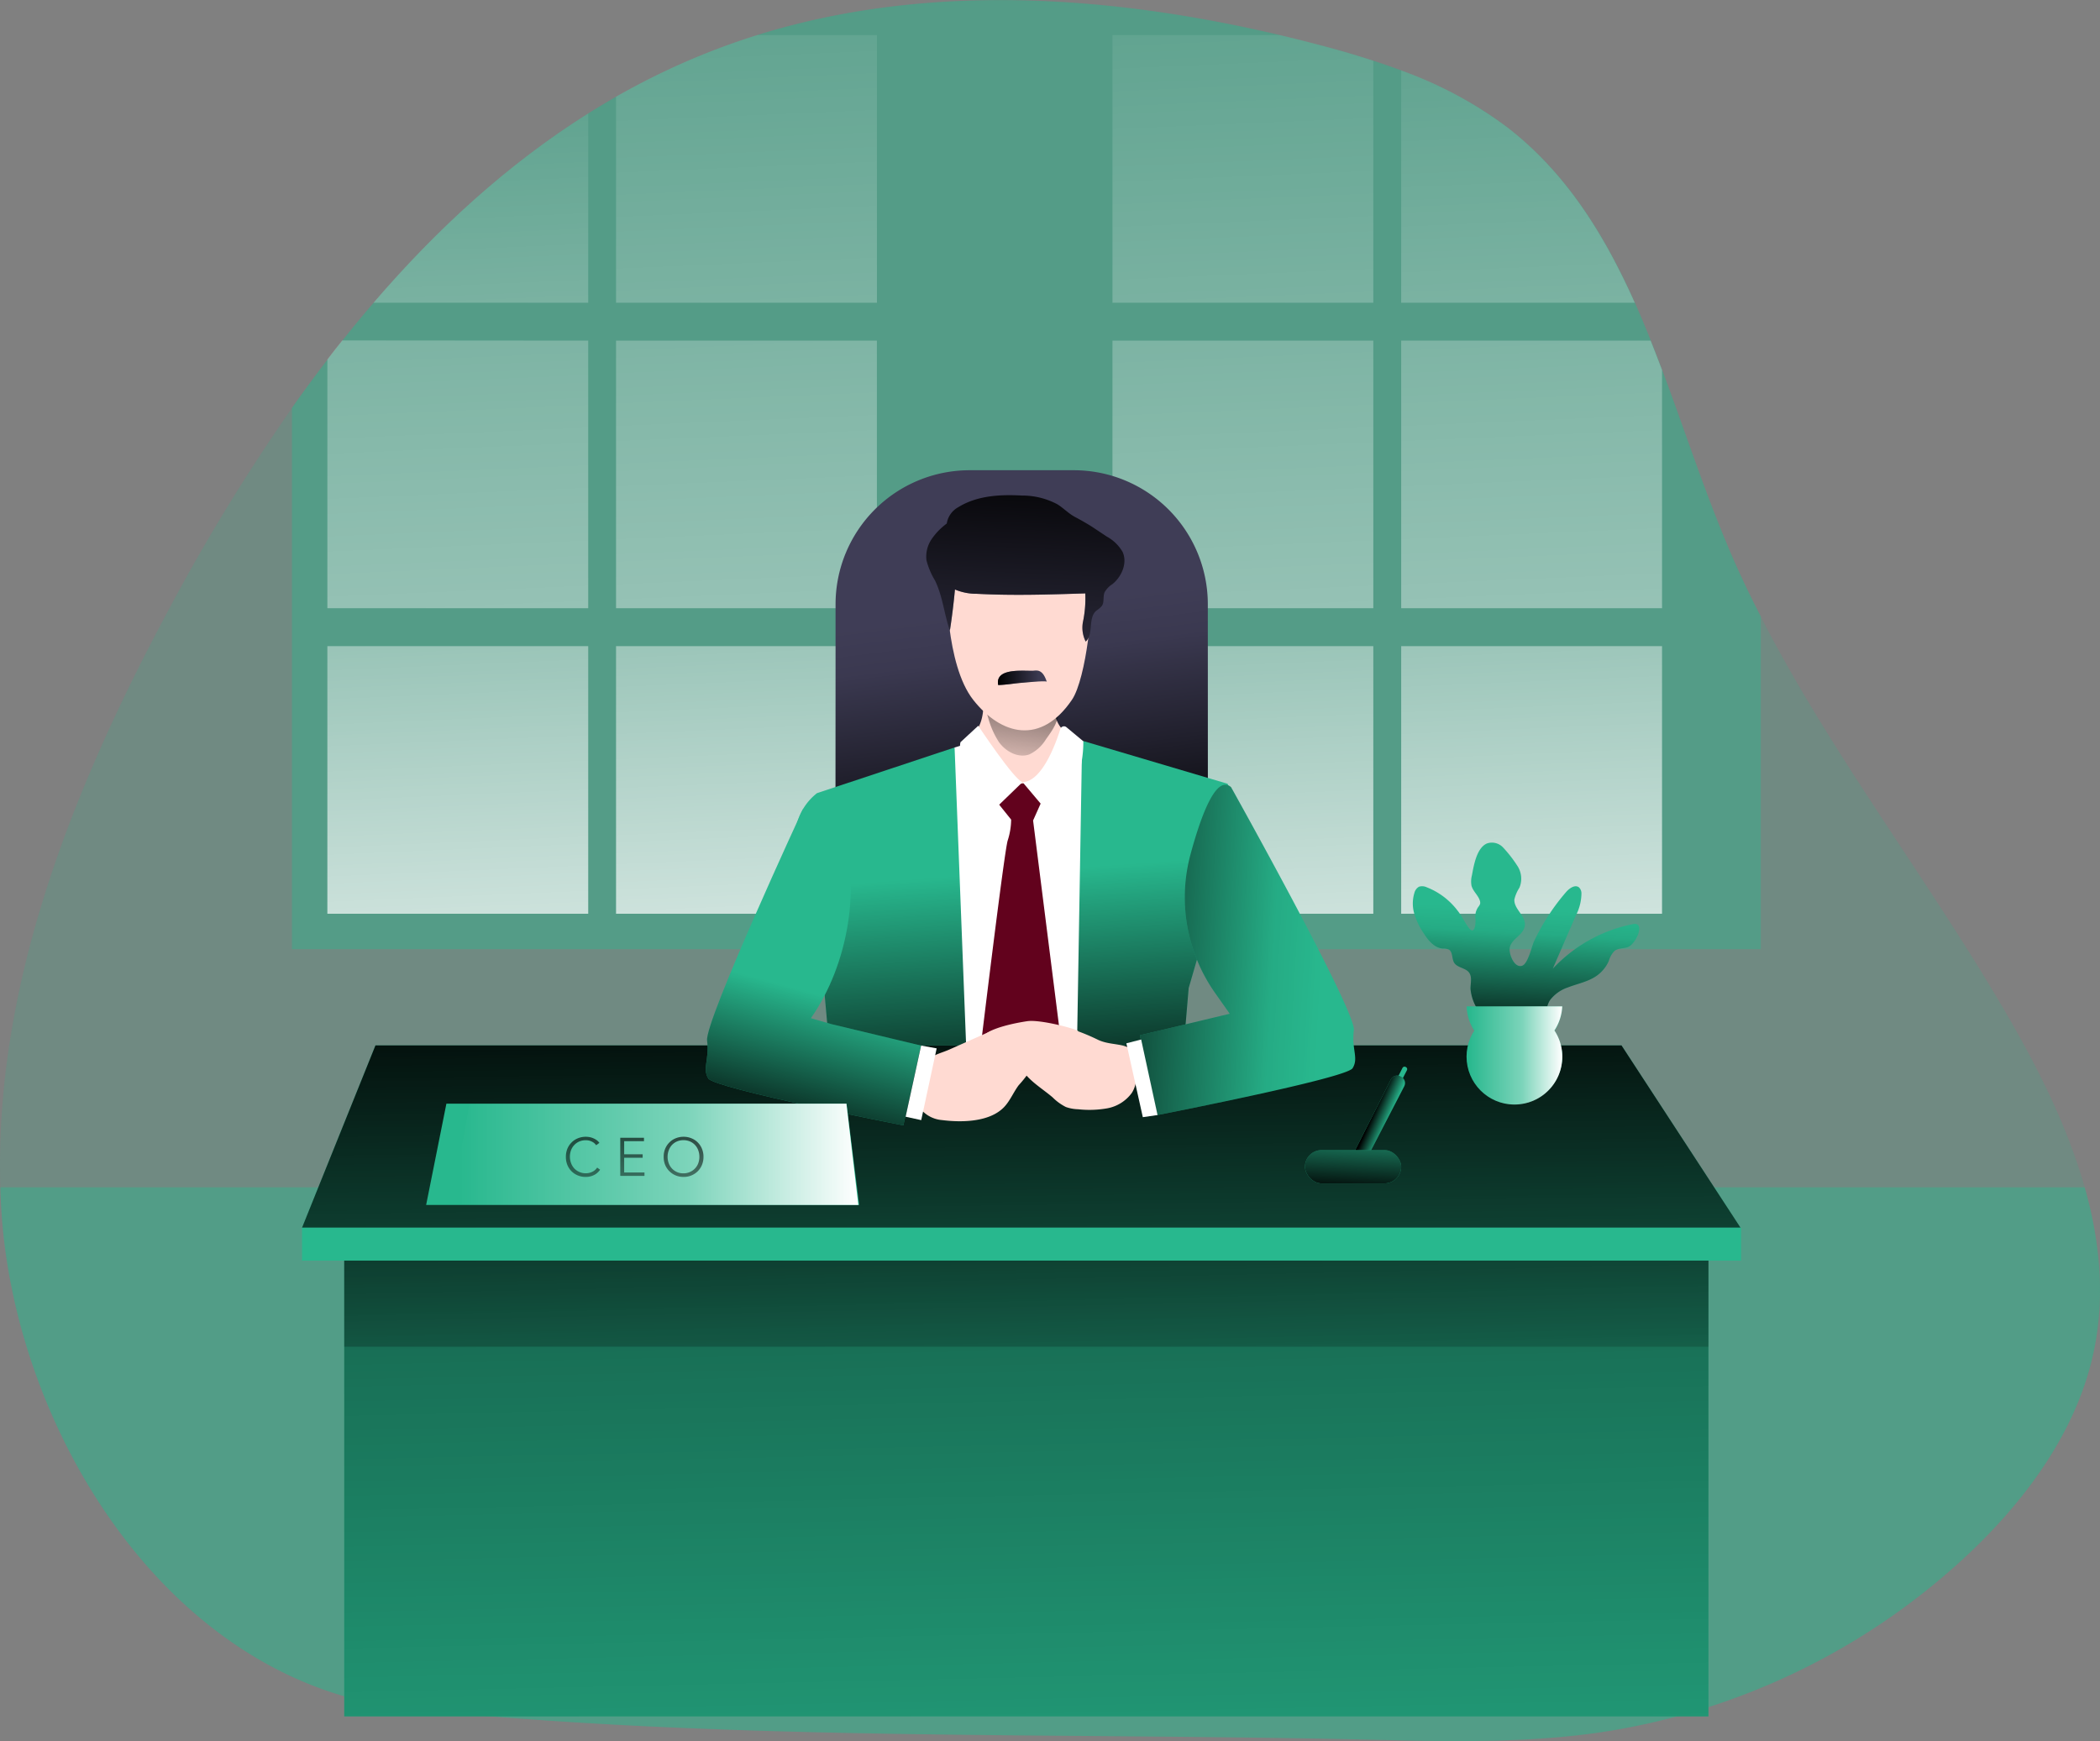<svg id="Layer_1" data-name="Layer 1" xmlns="http://www.w3.org/2000/svg" xmlns:xlink="http://www.w3.org/1999/xlink" viewBox="0 0 413.56 342.93"><rect x="0" y="0" width="413.56" height="342.93" fill="#808080" stroke="none"/><defs><linearGradient id="linear-gradient" x1="93.68" y1="6.47" x2="101.31" y2="185.33" gradientUnits="userSpaceOnUse"><stop offset="0.02" stop-color="#fff" stop-opacity="0"/><stop offset="0.58" stop-color="#fff" stop-opacity="0.39"/><stop offset="1" stop-color="#fff"/></linearGradient><linearGradient id="linear-gradient-2" x1="145.08" y1="-22.59" x2="156.06" y2="235.1" xlink:href="#linear-gradient"/><linearGradient id="linear-gradient-3" x1="85.7" y1="-21.69" x2="96.9" y2="241.03" xlink:href="#linear-gradient"/><linearGradient id="linear-gradient-4" x1="141.69" y1="-31.42" x2="152.91" y2="231.92" xlink:href="#linear-gradient"/><linearGradient id="linear-gradient-5" x1="82.37" y1="-28.9" x2="93.6" y2="234.45" xlink:href="#linear-gradient"/><linearGradient id="linear-gradient-6" x1="139.13" y1="-31.31" x2="150.35" y2="232.03" xlink:href="#linear-gradient"/><linearGradient id="linear-gradient-7" x1="242.75" y1="-22.15" x2="253.97" y2="241.2" xlink:href="#linear-gradient"/><linearGradient id="linear-gradient-8" x1="296.31" y1="-12.57" x2="306.07" y2="216.3" xlink:href="#linear-gradient"/><linearGradient id="linear-gradient-9" x1="239.55" y1="-29" x2="250.77" y2="234.34" xlink:href="#linear-gradient"/><linearGradient id="linear-gradient-10" x1="296.93" y1="-24.44" x2="308.15" y2="238.87" xlink:href="#linear-gradient"/><linearGradient id="linear-gradient-11" x1="236.99" y1="-28.9" x2="248.21" y2="234.45" xlink:href="#linear-gradient"/><linearGradient id="linear-gradient-12" x1="293.74" y1="-31.31" x2="304.96" y2="232.03" xlink:href="#linear-gradient"/><linearGradient id="linear-gradient-13" x1="200.46" y1="216.38" x2="205.17" y2="431.72" gradientUnits="userSpaceOnUse"><stop offset="0.01"/><stop offset="0.83" stop-opacity="0.07"/><stop offset="1" stop-opacity="0"/></linearGradient><linearGradient id="linear-gradient-14" x1="201.72" y1="238.38" x2="202.85" y2="289.91" xlink:href="#linear-gradient-13"/><linearGradient id="linear-gradient-15" x1="205.04" y1="174.63" x2="198.06" y2="119.77" xlink:href="#linear-gradient-13"/><linearGradient id="linear-gradient-16" x1="204.99" y1="231.01" x2="201.25" y2="178.65" gradientUnits="userSpaceOnUse"><stop offset="0.01"/><stop offset="1" stop-opacity="0"/></linearGradient><linearGradient id="linear-gradient-17" x1="200.43" y1="187.49" x2="202.67" y2="362.55" xlink:href="#linear-gradient-13"/><linearGradient id="linear-gradient-18" x1="271.04" y1="226.45" x2="274.6" y2="228" xlink:href="#linear-gradient-13"/><linearGradient id="linear-gradient-19" x1="204.1" y1="133.23" x2="200.11" y2="161.9" gradientUnits="userSpaceOnUse"><stop offset="0.01"/><stop offset="0.12" stop-opacity="0.75"/><stop offset="1" stop-opacity="0"/></linearGradient><linearGradient id="linear-gradient-20" x1="203.61" y1="94.96" x2="200.62" y2="163.29" xlink:href="#linear-gradient-13"/><linearGradient id="linear-gradient-21" x1="197.28" y1="140.49" x2="206.9" y2="140.49" xlink:href="#linear-gradient-13"/><linearGradient id="linear-gradient-22" x1="155.36" y1="234.5" x2="163.84" y2="203.32" xlink:href="#linear-gradient-16"/><linearGradient id="linear-gradient-23" x1="203" y1="192.21" x2="261.19" y2="195.53" xlink:href="#linear-gradient-13"/><linearGradient id="linear-gradient-24" x1="88.74" y1="227.36" x2="169.04" y2="227.36" xlink:href="#linear-gradient"/><linearGradient id="linear-gradient-25" x1="266.15" y1="235.36" x2="267.15" y2="217.65" xlink:href="#linear-gradient-13"/><linearGradient id="linear-gradient-26" x1="116.42" y1="212.75" x2="114.43" y2="266.28" xlink:href="#linear-gradient-13"/><linearGradient id="linear-gradient-27" x1="126.11" y1="213.11" x2="124.11" y2="266.64" xlink:href="#linear-gradient-13"/><linearGradient id="linear-gradient-28" x1="136.16" y1="213.48" x2="134.17" y2="267.02" xlink:href="#linear-gradient-13"/><linearGradient id="linear-gradient-29" x1="299.83" y1="213.72" x2="301.33" y2="186.11" xlink:href="#linear-gradient-13"/><linearGradient id="linear-gradient-30" x1="289.58" y1="214.85" x2="308.42" y2="214.85" xlink:href="#linear-gradient"/></defs><title>CEO</title><path d="M413.18,272.67c-3.12,15.46-12.78,28.89-24.16,39.79a134.89,134.89,0,0,1-73.61,35.79c-14.43,2.05-29.08,1.74-43.64,1.4-63-1.49-127.94.36-190.68-6.13-46.71-4.83-77.27-54.24-80.06-98-.1-1.57-.17-3.13-.21-4.69-1.23-40.07,14.46-79.06,33.53-114.49a386.7,386.7,0,0,1,23.89-39c21.95-31.14,49.46-58,84.71-71.08,37-13.74,78.28-10.63,116.45-.7,13.55,3.52,27.2,8,38.27,16.61,24.61,19.07,30.89,52.78,42.94,81.5,2.1,5,4.42,9.93,6.9,14.75,14.38,28.07,34.21,53.3,49.86,80.81,5.65,9.93,10.82,20.62,13.93,31.62C414.25,251.26,415.33,262,413.18,272.67Z" transform="translate(-0.75 -6.96)" fill="#28b88e" opacity="0.18" style="isolation:isolate"/><path d="M347.51,128.37v65.55H58.24V87.29q3.4-4.82,7-9.49,1.43-1.89,2.93-3.75,3-3.8,6.16-7.46C86.75,52.1,100.75,39.26,116.59,29.3q2.7-1.69,5.48-3.29A141.13,141.13,0,0,1,143,16.21c2.26-.84,4.55-1.62,6.85-2.34,33-10.32,69.08-8,103,0q3.3.78,6.59,1.64c4,1,7.91,2.13,11.8,3.41q2.78.9,5.49,1.91a79.74,79.74,0,0,1,21,11.29c11.54,8.94,19.05,21.11,25,34.47,1.09,2.44,2.13,4.94,3.13,7.46.77,1.91,1.51,3.84,2.24,5.78,4.23,11.26,8,22.88,12.55,33.79C342.71,118.64,345,123.55,347.51,128.37Z" transform="translate(-0.75 -6.96)" fill="#28b88e" opacity="0.38" style="isolation:isolate"/><path d="M116.59,29.3V66.59H74.31C86.75,52.1,100.75,39.26,116.59,29.3Z" transform="translate(-0.75 -6.96)" fill="url(#linear-gradient)"/><path d="M173.45,13.87V66.59H122.07V26A141.13,141.13,0,0,1,143,16.21c2.26-.84,4.55-1.62,6.85-2.34Z" transform="translate(-0.75 -6.96)" fill="url(#linear-gradient-2)"/><path d="M116.59,74.05v52.71H65.22v-49q1.43-1.89,2.93-3.75Z" transform="translate(-0.75 -6.96)" fill="url(#linear-gradient-3)"/><rect x="121.32" y="67.09" width="51.37" height="52.71" fill="url(#linear-gradient-4)"/><rect x="64.47" y="127.27" width="51.37" height="52.71" fill="url(#linear-gradient-5)"/><rect x="121.32" y="127.27" width="51.37" height="52.71" fill="url(#linear-gradient-6)"/><path d="M271.2,18.92V66.59H219.83V13.87h33q3.3.78,6.59,1.64C263.35,16.54,267.31,17.64,271.2,18.92Z" transform="translate(-0.75 -6.96)" fill="url(#linear-gradient-7)"/><path d="M322.69,66.59h-46V20.83a79.74,79.74,0,0,1,21,11.29C309.21,41.06,316.72,53.23,322.69,66.59Z" transform="translate(-0.75 -6.96)" fill="url(#linear-gradient-8)"/><rect x="219.08" y="67.09" width="51.37" height="52.71" fill="url(#linear-gradient-9)"/><path d="M328.06,79.83v46.93H276.69V74.05h49.13C326.59,76,327.33,77.89,328.06,79.83Z" transform="translate(-0.75 -6.96)" fill="url(#linear-gradient-10)"/><rect x="219.08" y="127.27" width="51.37" height="52.71" fill="url(#linear-gradient-11)"/><rect x="275.94" y="127.27" width="51.37" height="52.71" fill="url(#linear-gradient-12)"/><path d="M413.18,272.67c-3.12,15.46-12.78,28.89-24.16,39.79a134.89,134.89,0,0,1-73.61,35.79c-14.43,2.05-29.08,1.74-43.64,1.4-63-1.49-127.94.36-190.68-6.13-46.71-4.83-77.27-54.24-80.06-98-.1-1.57-.17-3.13-.21-4.69H411.3C414.25,251.26,415.33,262,413.18,272.67Z" transform="translate(-0.75 -6.96)" fill="#28b88e" opacity="0.41" style="isolation:isolate"/><rect x="67.79" y="246.81" width="268.66" height="91.27" fill="#28b88e"/><rect x="67.79" y="246.81" width="268.66" height="91.27" opacity="0.52" fill="url(#linear-gradient-13)"/><rect x="67.79" y="247.9" width="268.66" height="17.36" opacity="0.46" fill="url(#linear-gradient-14)"/><path d="M191,92.62h20.49A26.41,26.41,0,0,1,237.86,119v52.64a0,0,0,0,1,0,0H164.55a0,0,0,0,1,0,0V119A26.41,26.41,0,0,1,191,92.62Z" fill="#3f3d56"/><path d="M191,92.62h20.49A26.41,26.41,0,0,1,237.86,119v52.64a0,0,0,0,1,0,0H164.55a0,0,0,0,1,0,0V119A26.41,26.41,0,0,1,191,92.62Z" fill="url(#linear-gradient-15)"/><path d="M188.74,154.19l-27.1,9a11.39,11.39,0,0,0-4.15,6.81c-.84,4.49,4.65,22,5.48,30.93s1.83,20.78,1.83,20.78L170,244.8h61.18l3.66-43.23s9-30.59,9-33.91a17.54,17.54,0,0,0-1.33-6.32l-28.35-8.4Z" transform="translate(-0.75 -6.96)" fill="#28b88e"/><path d="M188.74,154.19l-27.1,9a11.39,11.39,0,0,0-4.15,6.81c-.84,4.49,4.65,22,5.48,30.93s1.83,20.78,1.83,20.78L170,244.8h61.18l3.66-43.23s9-30.59,9-33.91a17.54,17.54,0,0,0-1.33-6.32l-28.35-8.4Z" transform="translate(-0.75 -6.96)" fill="url(#linear-gradient-16)"/><polygon points="190.23 146.56 187.99 147.23 190.65 215.89 211.93 216.06 213.09 146.94 190.23 146.56" fill="#fff"/><path d="M197.22,165.08l2.66,3.32a13.83,13.83,0,0,1-.67,4.08c-.66,1.83-5.48,41.89-5.48,41.89l7.48,9.48,8.48-11.8-5.49-43.48,2.08-4.65-2.91-3.16-2.91-.34Z" transform="translate(-0.75 -6.96)" fill="#62021d"/><polygon points="342.77 241.82 59.48 241.82 73.94 205.91 319.33 205.91 342.77 241.82" fill="#28b88e"/><polygon points="342.77 241.82 59.48 241.82 73.94 205.91 319.33 205.91 342.77 241.82" fill="url(#linear-gradient-17)"/><path d="M276.94,217.32l-2.29,4.53a.47.47,0,0,0,.42.69h0a.47.47,0,0,0,.42-.26l2.33-4.51a.47.47,0,0,0-.24-.65l0,0A.46.46,0,0,0,276.94,217.32Z" transform="translate(-0.75 -6.96)" fill="#28b88e"/><path d="M274.62,219.65l-6.85,13.56a1.41,1.41,0,0,0,1.26,2h0a1.43,1.43,0,0,0,1.26-.77l7-13.51a1.41,1.41,0,0,0-.71-1.94l-.12-.06A1.4,1.4,0,0,0,274.62,219.65Z" transform="translate(-0.75 -6.96)" fill="#28b88e"/><path d="M274.62,219.65l-6.85,13.56a1.41,1.41,0,0,0,1.26,2h0a1.43,1.43,0,0,0,1.26-.77l7-13.51a1.41,1.41,0,0,0-.71-1.94l-.12-.06A1.4,1.4,0,0,0,274.62,219.65Z" transform="translate(-0.75 -6.96)" fill="url(#linear-gradient-18)"/><path d="M212.06,209.74a16.4,16.4,0,0,0-5.41-.44,6.89,6.89,0,0,0-4.64,1.64c-1.79,1.85-1.28,5,.26,7.09s3.82,3.41,5.78,5.08a9.92,9.92,0,0,0,2.62,1.9,7.84,7.84,0,0,0,2.41.44,20.13,20.13,0,0,0,5.75-.19,7.69,7.69,0,0,0,4.79-3c1.59-2.34,1.62-8.37-1.29-9.23-1.74-.51-3.44-.42-5.22-1.2A40.6,40.6,0,0,0,212.06,209.74Z" transform="translate(-0.75 -6.96)" fill="#ffdad2"/><path d="M195.57,210.21a9.48,9.48,0,0,1,2.54-.74,5.92,5.92,0,0,1,5.25,2.15,5.51,5.51,0,0,1,.66,5.59,23,23,0,0,1-2.66,3.51c-1.05,1.41-1.7,3.1-2.92,4.35-2.87,2.94-8.38,3-12.19,2.51a6.11,6.11,0,0,1-4.53-2.62c-1.55-2.59-.44-6.79,1.45-8.93,1.17-1.32,3-1.65,4.56-2.35l6.94-3.08Z" transform="translate(-0.75 -6.96)" fill="#ffdad2"/><path d="M194.39,145.3s.5,5.73-3.61,7.35,7.48,16.34,20.45,3.62a2.34,2.34,0,0,0,2.61-2.37c.13-2.62-5.86-.75-5.61-9.48S195.52,140.56,194.39,145.3Z" transform="translate(-0.75 -6.96)" fill="#ffdad2"/><path d="M197.48,153.14c1.35,1.87,3.81,3.21,6,2.41a7.79,7.79,0,0,0,3.27-3c1.24-1.7,2.55-3.59,2.45-5.69a2,2,0,0,0-.65-1.55,2.47,2.47,0,0,0-1.19-.42,22.69,22.69,0,0,0-10.19.79c-1.87.58-2.42.79-1.8,2.71A16.79,16.79,0,0,0,197.48,153.14Z" transform="translate(-0.75 -6.96)" fill="url(#linear-gradient-19)"/><path d="M187.16,121.61s-.25,16.2,5.24,23.19,13.34,9,19.45,0c2.84-4.18,4.49-19.83,3.37-22.2s-16.59-14.09-23.07-8.35S187.16,121.61,187.16,121.61Z" transform="translate(-0.75 -6.96)" fill="#ffdad2"/><path d="M187.2,110.08a12.8,12.8,0,0,0-3,3.1,6.14,6.14,0,0,0-1,4.13,14.65,14.65,0,0,0,1.69,4c1.5,3.1,1.81,6.63,2.92,9.88q.62-4,1-8.12a10.77,10.77,0,0,0,4.29.85c7.12.38,14.26.15,21.38-.08a22.49,22.49,0,0,1-.47,5.67,6.1,6.1,0,0,0,.55,3.82c1.65-1.54.38-4.6,2.09-6.08a5.65,5.65,0,0,0,1.08-.92c.54-.76.19-1.85.55-2.71a4.53,4.53,0,0,1,1.54-1.6c1.86-1.5,3-4.2,2-6.36a8,8,0,0,0-3.09-3l-2.72-1.81c-.94-.62-2.43-1.47-3.44-2-1.3-.66-2.32-1.76-3.55-2.54a14.65,14.65,0,0,0-7-1.74c-4.31-.24-8.86,0-12.55,2.29A4.45,4.45,0,0,0,187.2,110.08Z" transform="translate(-0.75 -6.96)" fill="#3f3d56"/><path d="M204.34,139.07a2.75,2.75,0,0,1,.86,0c.94.23,1.39,1.27,1.7,2.18-.09-.27-4.26.15-4.7.18-1.62.11-3.26.43-4.87.45C196.67,138.4,202.42,139.17,204.34,139.07Z" transform="translate(-0.75 -6.96)" fill="#3f3d56"/><path d="M187.2,110.08a12.8,12.8,0,0,0-3,3.1,6.14,6.14,0,0,0-1,4.13,14.65,14.65,0,0,0,1.69,4c1.5,3.1,1.81,6.63,2.92,9.88q.62-4,1-8.12a10.77,10.77,0,0,0,4.29.85c7.12.38,14.26.15,21.38-.08a22.49,22.49,0,0,1-.47,5.67,6.1,6.1,0,0,0,.55,3.82c1.65-1.54.38-4.6,2.09-6.08a5.65,5.65,0,0,0,1.08-.92c.54-.76.19-1.85.55-2.71a4.53,4.53,0,0,1,1.54-1.6c1.86-1.5,3-4.2,2-6.36a8,8,0,0,0-3.09-3l-2.72-1.81c-.94-.62-2.43-1.47-3.44-2-1.3-.66-2.32-1.76-3.55-2.54a14.65,14.65,0,0,0-7-1.74c-4.31-.24-8.86,0-12.55,2.29A4.45,4.45,0,0,0,187.2,110.08Z" transform="translate(-0.75 -6.96)" fill="url(#linear-gradient-20)"/><path d="M204.34,139.07a2.75,2.75,0,0,1,.86,0c.94.23,1.39,1.27,1.7,2.18-.09-.27-4.26.15-4.7.18-1.62.11-3.26.43-4.87.45C196.67,138.4,202.42,139.17,204.34,139.07Z" transform="translate(-0.75 -6.96)" fill="url(#linear-gradient-21)"/><path d="M193.4,149.91s7.1,10.72,8.72,11.1l-7.73,7.48s-5.36-12-4.49-15.34Z" transform="translate(-0.75 -6.96)" fill="#fff"/><path d="M209.58,150.52c-.89,2.85-3.61,10.42-7.46,10.49l6.74,8s5.36-7.61,5.23-16.05l-3.33-2.77A.75.75,0,0,0,209.58,150.52Z" transform="translate(-0.75 -6.96)" fill="#fff"/><path d="M158.86,166.37S139.5,208.17,140,211.91s-1,5.49.25,7.48,38.4,9.23,38.4,9.23l3.49-15.71-17.7-4.24-4-1.16c7.41-10.56,10.09-26.33,5.86-38.52C164.47,163.61,161,164.52,158.86,166.37Z" transform="translate(-0.75 -6.96)" fill="#28b88e"/><path d="M158.86,166.37S139.5,208.17,140,211.91s-1,5.49.25,7.48,38.4,9.23,38.4,9.23l3.49-15.71-17.7-4.24-4-1.16c7.41-10.56,10.09-26.33,5.86-38.52C164.47,163.61,161,164.52,158.86,166.37Z" transform="translate(-0.75 -6.96)" fill="url(#linear-gradient-22)"/><path d="M243.18,162s24.68,44.14,24.19,47.88,1,5.49-.25,7.49-38.41,9.22-38.41,9.22l-3.49-15.71,17.71-4.24L240,202.48a32.65,32.65,0,0,1-4.79-27.27C237.39,167.18,240.32,159.53,243.18,162Z" transform="translate(-0.75 -6.96)" fill="#28b88e"/><path d="M243.18,162s24.68,44.14,24.19,47.88,1,5.49-.25,7.49-38.41,9.22-38.41,9.22l-3.49-15.71,17.71-4.24L240,202.48a32.65,32.65,0,0,1-4.79-27.27C237.39,167.18,240.32,159.53,243.18,162Z" transform="translate(-0.75 -6.96)" fill="url(#linear-gradient-23)"/><polygon points="181.4 205.94 184.46 206.5 181.42 220.63 178.35 219.96 181.4 205.94" fill="#fff"/><polygon points="224.73 204.75 221.82 205.5 225.06 220.05 227.96 219.63 224.73 204.75" fill="#fff"/><path d="M221.94,213.56c-3.67.51-7.39-.18-11.09-.27s-7.69.51-10.36,3.08a4.56,4.56,0,0,0-1.61,4.15" transform="translate(-0.75 -6.96)" fill="none"/><path d="M203.07,208.1c2.65-.39,10.22,1.68,10,2-.64,1.16-3.7,3.94-4.63,4.88a5.23,5.23,0,0,1-1.7,1.26,6,6,0,0,1-1.84.36,70.29,70.29,0,0,1-7.11.26,3.35,3.35,0,0,1-1.63-.31c-1.65-1-2.95-4.14-1.88-5.45C195.74,209.39,201,208.4,203.07,208.1Z" transform="translate(-0.75 -6.96)" fill="#ffdad2"/><rect x="59.48" y="241.82" width="283.39" height="6.48" fill="#28b88e"/><polygon points="169.2 237.34 83.92 237.34 87.91 217.39 166.71 217.39 169.2 237.34" fill="#28b88e"/><polygon points="169.04 237.34 88.74 237.34 92.5 217.39 166.69 217.39 169.04 237.34" fill="url(#linear-gradient-24)"/><rect x="256.99" y="226.53" width="18.95" height="6.56" rx="3.28" fill="#28b88e"/><rect x="256.99" y="226.53" width="18.95" height="6.56" rx="3.28" fill="url(#linear-gradient-25)"/><path d="M118.93,237.36a3.37,3.37,0,0,1-.47.54,2.81,2.81,0,0,1-.62.45,3.25,3.25,0,0,1-.79.31,3.51,3.51,0,0,1-.94.12,4,4,0,0,1-1.57-.3,3.7,3.7,0,0,1-2.06-2.07,4.13,4.13,0,0,1-.29-1.59,4.27,4.27,0,0,1,.29-1.58,3.85,3.85,0,0,1,.83-1.25,3.63,3.63,0,0,1,1.24-.82,4,4,0,0,1,1.56-.3,4.28,4.28,0,0,1,.81.08,3.48,3.48,0,0,1,.75.25,3.34,3.34,0,0,1,.64.37,2.51,2.51,0,0,1,.48.5l-.64.47a2,2,0,0,0-.31-.36,1.77,1.77,0,0,0-.47-.32,2.51,2.51,0,0,0-.58-.23,2.86,2.86,0,0,0-.67-.08,3.19,3.19,0,0,0-1.31.26,3,3,0,0,0-1,.72,3.1,3.1,0,0,0-.61,1,3.73,3.73,0,0,0-.22,1.25,3.69,3.69,0,0,0,.22,1.25,3.24,3.24,0,0,0,.62,1.05,3,3,0,0,0,1,.71,3,3,0,0,0,1.3.27,2.9,2.9,0,0,0,1.23-.27,2.35,2.35,0,0,0,1-.85Z" transform="translate(-0.75 -6.96)" fill="url(#linear-gradient-26)"/><path d="M123.67,237.9h4v.68H122.9v-7.52h4.67v.68h-3.9v2.58h3.64V235h-3.64Z" transform="translate(-0.75 -6.96)" fill="url(#linear-gradient-27)"/><path d="M139.29,234.82a4.13,4.13,0,0,1-.3,1.59,3.78,3.78,0,0,1-.82,1.24,3.85,3.85,0,0,1-1.25.83,3.93,3.93,0,0,1-1.55.3,4,4,0,0,1-1.56-.3,3.84,3.84,0,0,1-2.07-2.07,4.13,4.13,0,0,1-.29-1.59,4.08,4.08,0,0,1,.29-1.58,3.85,3.85,0,0,1,.83-1.25,3.63,3.63,0,0,1,1.24-.82,4,4,0,0,1,1.56-.3,3.93,3.93,0,0,1,1.55.3,3.67,3.67,0,0,1,1.25.82,3.82,3.82,0,0,1,.82,1.25A4.08,4.08,0,0,1,139.29,234.82Zm-.81,0a3.69,3.69,0,0,0-.21-1.25,3.07,3.07,0,0,0-.62-1.05,3,3,0,0,0-1-.72,3.21,3.21,0,0,0-1.3-.26,3.18,3.18,0,0,0-1.3.26,3,3,0,0,0-1,.72,3.05,3.05,0,0,0-.61,1.05,3.46,3.46,0,0,0-.22,1.25,3.5,3.5,0,0,0,.22,1.25,3,3,0,0,0,2.9,2,3.05,3.05,0,0,0,1.3-.27,2.94,2.94,0,0,0,1-.71,3,3,0,0,0,.62-1A3.73,3.73,0,0,0,138.48,234.83Z" transform="translate(-0.75 -6.96)" fill="url(#linear-gradient-28)"/><path d="M287.15,196.63v0c-.54-.83-.24-2.17-1.1-2.65a3,3,0,0,0-1.2-.19c-1.62-.14-2.8-1.56-3.68-2.93a14.33,14.33,0,0,1-1.87-3.83,7.14,7.14,0,0,1,0-4.22,1.93,1.93,0,0,1,.91-1.2,2.09,2.09,0,0,1,1.47.1,14,14,0,0,1,6.17,4.69c.83,1.05,1.38,2.3,2.18,3.35,1.17,1.52,1.39-1,1.28-1.89a3.22,3.22,0,0,1,.57-2.27,2,2,0,0,0,.36-.62,1.32,1.32,0,0,0-.05-.59c-.34-1.1-1.39-1.89-1.66-3a4.79,4.79,0,0,1,.09-2c.36-1.9.91-5.39,2.95-6.28a3,3,0,0,1,3.14.74,24.88,24.88,0,0,1,2.79,3.56,4.61,4.61,0,0,1,.48,4.4,7.42,7.42,0,0,0-1,2.33c-.12,1.87,2.26,3.22,2.07,5.08s-2.43,2.54-2.94,4.21c-.36,1.2.8,4.34,2.43,3.75,1.14-.42,1.84-3.77,2.33-4.83a42.61,42.61,0,0,1,6.3-9.68c.66-.76,1.79-1.54,2.56-.89a1.67,1.67,0,0,1,.46,1.2,9.69,9.69,0,0,1-1.13,4.37l-4.52,10.43a29.42,29.42,0,0,1,15.8-8.79c2.57-.51.58,4.06-1.11,4.56-.85.25-1.83.18-2.53.72a4.51,4.51,0,0,0-1.11,1.95,7.14,7.14,0,0,1-2.39,2.94c-1.67,1.18-3.77,1.56-5.68,2.3a7.41,7.41,0,0,0-3.44,2.4c-.75,1-.7,2.38-1.45,3.4s-2.38,1.08-3.71,1a40.82,40.82,0,0,1-5.06-.58c-1.21-.25-3.39-.57-4-1.7a9,9,0,0,1-1.52-4.27c0-1.11.37-2.37-.32-3.23S287.78,197.57,287.15,196.63Z" transform="translate(-0.75 -6.96)" fill="#28b88e"/><path d="M287.15,196.63v0c-.54-.83-.24-2.17-1.1-2.65a3,3,0,0,0-1.2-.19c-1.62-.14-2.8-1.56-3.68-2.93a14.33,14.33,0,0,1-1.87-3.83,7.14,7.14,0,0,1,0-4.22,1.93,1.93,0,0,1,.91-1.2,2.09,2.09,0,0,1,1.47.1,14,14,0,0,1,6.17,4.69c.83,1.05,1.38,2.3,2.18,3.35,1.17,1.52,1.39-1,1.28-1.89a3.22,3.22,0,0,1,.57-2.27,2,2,0,0,0,.36-.62,1.32,1.32,0,0,0-.05-.59c-.34-1.1-1.39-1.89-1.66-3a4.79,4.79,0,0,1,.09-2c.36-1.9.91-5.39,2.95-6.28a3,3,0,0,1,3.14.74,24.88,24.88,0,0,1,2.79,3.56,4.61,4.61,0,0,1,.48,4.4,7.42,7.42,0,0,0-1,2.33c-.12,1.87,2.26,3.22,2.07,5.08s-2.43,2.54-2.94,4.21c-.36,1.2.8,4.34,2.43,3.75,1.14-.42,1.84-3.77,2.33-4.83a42.61,42.61,0,0,1,6.3-9.68c.66-.76,1.79-1.54,2.56-.89a1.67,1.67,0,0,1,.46,1.2,9.69,9.69,0,0,1-1.13,4.37l-4.52,10.43a29.42,29.42,0,0,1,15.8-8.79c2.57-.51.58,4.06-1.11,4.56-.85.25-1.83.18-2.53.72a4.51,4.51,0,0,0-1.11,1.95,7.14,7.14,0,0,1-2.39,2.94c-1.67,1.18-3.77,1.56-5.68,2.3a7.41,7.41,0,0,0-3.44,2.4c-.75,1-.7,2.38-1.45,3.4s-2.38,1.08-3.71,1a40.82,40.82,0,0,1-5.06-.58c-1.21-.25-3.39-.57-4-1.7a9,9,0,0,1-1.52-4.27c0-1.11.37-2.37-.32-3.23S287.78,197.57,287.15,196.63Z" transform="translate(-0.75 -6.96)" fill="url(#linear-gradient-29)"/><circle cx="298.23" cy="208.13" r="9.42" fill="#28b88e"/><path d="M308.39,205.18a9.41,9.41,0,0,1-18.81,0Z" transform="translate(-0.75 -6.96)" fill="#28b88e"/><path d="M308.42,215.1a9.42,9.42,0,1,1-17.29-5.17,9.45,9.45,0,0,1-1.53-4.75h18.81a9.46,9.46,0,0,1-1.54,4.75A9.34,9.34,0,0,1,308.42,215.1Z" transform="translate(-0.75 -6.96)" fill="url(#linear-gradient-30)"/></svg>